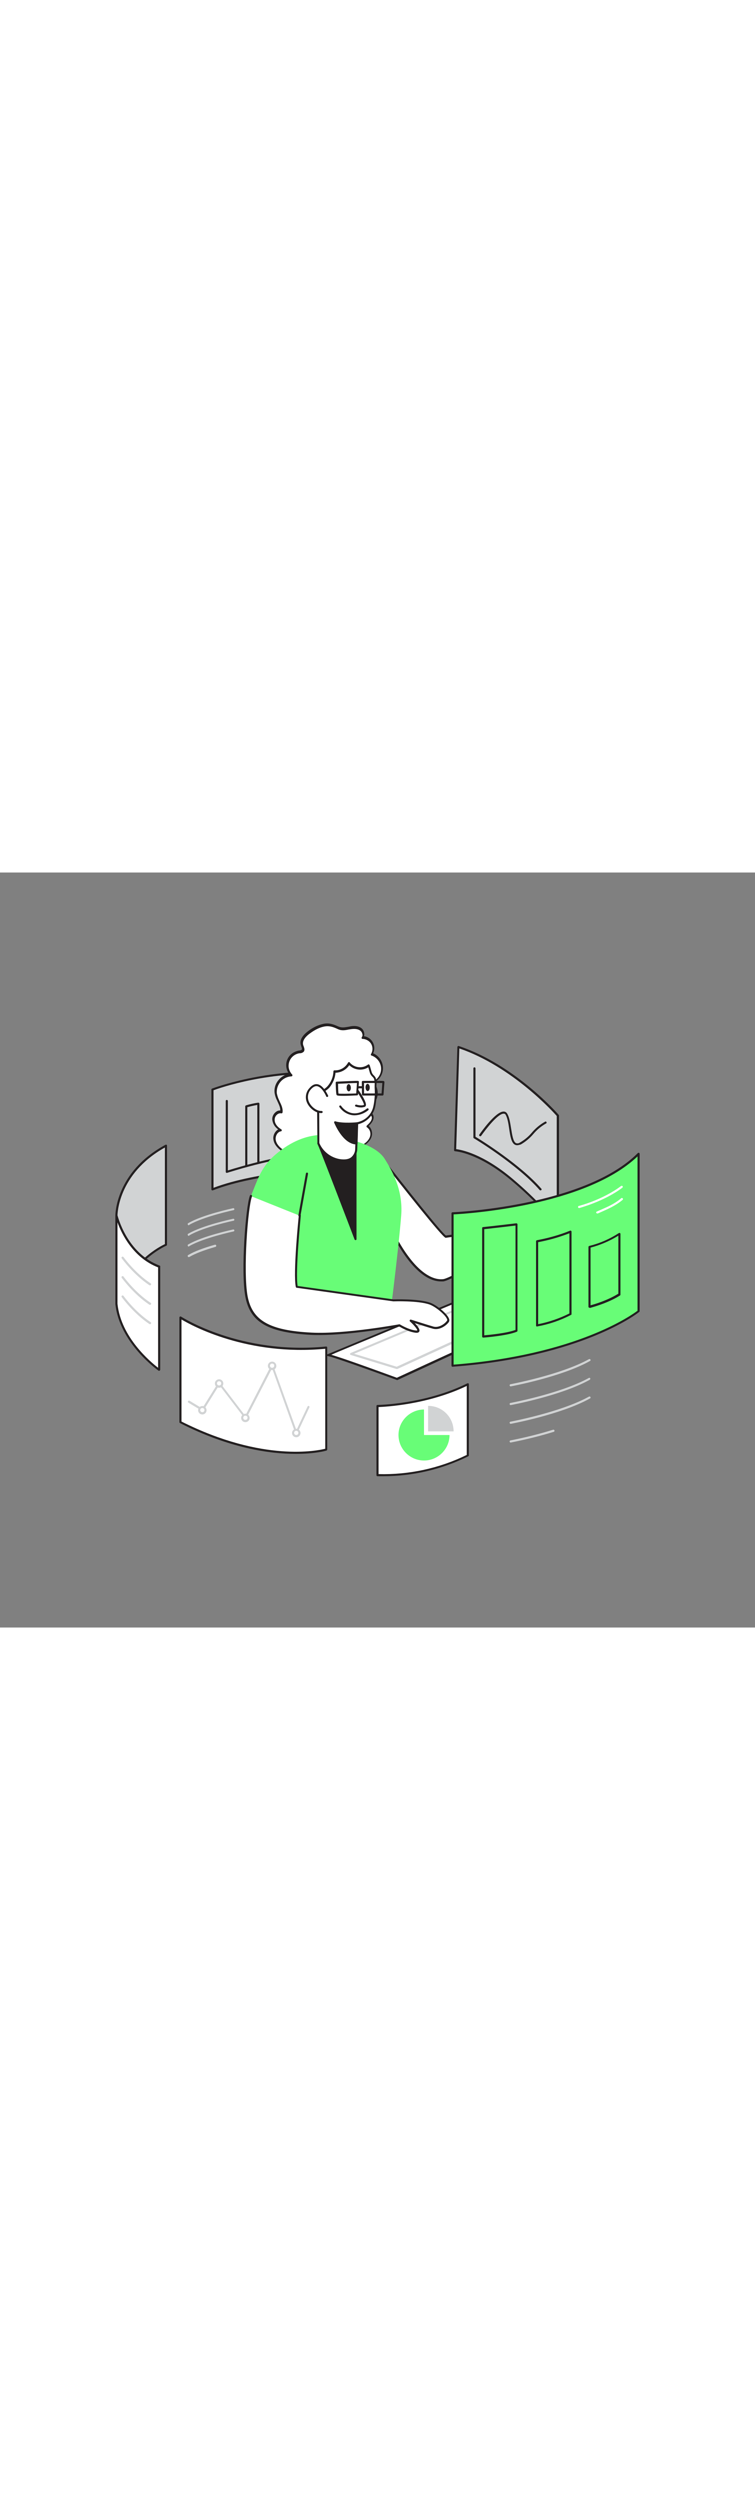 <svg version="1.1" id="Layer_1" xmlns="http://www.w3.org/2000/svg" xmlns:xlink="http://www.w3.org/1999/xlink" x="0px" y="0px" viewBox="0 0 500 500" style="width: 151px;" xml:space="preserve" data-imageid="data-analysis-1-60" imageName="Data Analysis 1" class="illustrations_image">
<rect x="0" y="0" width="500" height="500" fill="#808080" stroke="none"/>
<style type="text/css">
	.st0_data-analysis-1-60{fill:#D1D3D4;}
	.st1_data-analysis-1-60{fill:#231F20;}
	.st2_data-analysis-1-60{fill:#FFFFFF;}
	.st3_data-analysis-1-60{fill:#68E1FD;}
</style>
<g id="Back_Screen_data-analysis-1-60">
	<path class="st0_data-analysis-1-60" d="M301.4,183.9c0,0,15.3,0.7,37.6,19.5s30.5,31.7,30.5,31.7v-74.1c0,0-28.4-32.9-65.9-45.4L301.4,183.9&#10;&#9;&#9;L301.4,183.9z"/>
	<path class="st1_data-analysis-1-60" d="M369.5,235.7c-0.2,0-0.5-0.1-0.6-0.3c-0.1-0.1-8.4-13.1-30.3-31.5s-37-19.3-37.2-19.3c-0.4,0-0.7-0.3-0.7-0.7&#10;&#9;&#9;l2.2-68.3c0-0.2,0.1-0.4,0.3-0.6c0.2-0.1,0.4-0.2,0.6-0.1c37.3,12.4,65.9,45.2,66.2,45.6c0.1,0.1,0.2,0.3,0.2,0.5V235&#10;&#9;&#9;c0,0.3-0.2,0.6-0.5,0.7C369.6,235.7,369.5,235.7,369.5,235.7L369.5,235.7z M302.1,183.2c3.2,0.4,17.5,2.9,37.3,19.6&#10;&#9;&#9;c17.3,14.6,26.2,25.8,29.3,30v-71.6c-2.4-2.7-29.5-32.7-64.5-44.7L302.1,183.2z"/>
	<path class="st0_data-analysis-1-60" d="M140.7,209.8v-66.1c0,0,35.5-13.9,80-10.8v63.4C220.7,196.3,171.7,197.6,140.7,209.8z"/>
	<path class="st1_data-analysis-1-60" d="M140.7,210.5c-0.1,0-0.3,0-0.4-0.1c-0.2-0.1-0.3-0.3-0.3-0.6v-66.1c0-0.3,0.2-0.5,0.4-0.6&#10;&#9;&#9;c0.4-0.1,36.2-13.9,80.3-10.8c0.4,0,0.7,0.3,0.6,0.7v63.4c0,0.4-0.3,0.7-0.7,0.7c-0.5,0-49.2,1.5-79.7,13.4&#10;&#9;&#9;C140.8,210.5,140.7,210.5,140.7,210.5L140.7,210.5z M141.4,144.2v64.6c28.8-10.9,72.6-12.9,78.6-13.1v-62&#10;&#9;&#9;C179.1,130.9,145.6,142.6,141.4,144.2L141.4,144.2z"/>
	<path class="st1_data-analysis-1-60" d="M150.2,198.9c-0.1,0-0.3,0-0.4-0.1c-0.2-0.1-0.3-0.3-0.3-0.6v-46.9c0-0.4,0.3-0.7,0.7-0.7&#10;&#9;&#9;c0.4,0,0.7,0.3,0.7,0.7c0,0,0,0,0,0v46c6.4-2,42.2-12.9,55.6-10.1c0.4,0.1,0.6,0.5,0.5,0.8c0,0,0,0,0,0c-0.1,0.4-0.4,0.6-0.8,0.5&#10;&#9;&#9;c0,0,0,0,0,0c-14-2.9-55.3,10.2-55.8,10.4C150.3,198.9,150.2,198.9,150.2,198.9L150.2,198.9z"/>
	<path class="st0_data-analysis-1-60" d="M109.9,246.5c0,0-23.8,9.9-32.8,39.1v-58.4c0,0-0.4-28.3,32.8-46.3L109.9,246.5L109.9,246.5z"/>
	<path class="st1_data-analysis-1-60" d="M77.1,286.3H77c-0.3-0.1-0.6-0.3-0.6-0.7v-58.4c0-0.3-0.1-28.9,33.2-46.9c0.2-0.1,0.5-0.1,0.7,0&#10;&#9;&#9;c0.2,0.1,0.3,0.4,0.3,0.6v65.6c0,0.3-0.2,0.5-0.4,0.6c-0.2,0.1-23.6,10.1-32.4,38.6C77.7,286.1,77.4,286.3,77.1,286.3L77.1,286.3z&#10;&#9;&#9; M109.2,182.1c-31.4,17.6-31.4,44.8-31.4,45.1v54.2c9.1-24.1,28.3-33.9,31.4-35.3V182.1L109.2,182.1z M109.9,246.5L109.9,246.5z"/>
	<path class="st2_data-analysis-1-60" d="M77.1,227.2c0,0,5.9,25.4,28.3,33.8v68.3c0,0-25.6-17.7-28.3-43.7L77.1,227.2L77.1,227.2z"/>
	<path class="st1_data-analysis-1-60" d="M105.4,330c-0.1,0-0.3,0-0.4-0.1c-0.3-0.2-25.9-18.2-28.6-44.2v-58.5c0-0.4,0.3-0.7,0.7-0.7&#10;&#9;&#9;c0.3,0,0.6,0.2,0.7,0.5c0.1,0.2,6,25.1,27.9,33.3c0.3,0.1,0.5,0.4,0.4,0.6v68.3c0,0.3-0.1,0.5-0.4,0.6&#10;&#9;&#9;C105.7,330,105.5,330,105.4,330L105.4,330z M77.8,231.7v53.9c2.3,22.3,22,38.6,26.9,42.4v-66.5C88.2,255.1,80.6,239.4,77.8,231.7z"/>
	<path class="st0_data-analysis-1-60" d="M99.3,273.4c-0.1,0-0.3,0-0.4-0.1c-10.6-7.1-18.2-17.7-18.3-17.8c-0.2-0.3-0.2-0.8,0.2-1&#10;&#9;&#9;c0.3-0.2,0.8-0.2,1,0.2c0.1,0.1,7.5,10.5,18,17.4c0.3,0.2,0.4,0.6,0.2,0.9c0,0,0,0,0,0.1C99.8,273.3,99.6,273.4,99.3,273.4&#10;&#9;&#9;L99.3,273.4z"/>
	<path class="st1_data-analysis-1-60" d="M357.9,210.5c-0.2,0-0.4-0.1-0.5-0.2c-14.7-16.9-43.3-34.2-43.6-34.3c-0.2-0.1-0.3-0.4-0.3-0.6v-45.7&#10;&#9;&#9;c0-0.4,0.3-0.7,0.7-0.7c0.4,0,0.7,0.3,0.7,0.7c0,0,0,0,0,0v45.3c3.3,2,29.6,18.3,43.6,34.4c0.3,0.3,0.2,0.7-0.1,1&#10;&#9;&#9;C358.2,210.4,358.1,210.5,357.9,210.5L357.9,210.5z"/>
	<path class="st1_data-analysis-1-60" d="M342.5,180.6c-0.5,0-1-0.1-1.4-0.3c-2.5-1.2-3.2-5.8-3.9-10.6c-0.5-3.5-1.1-7.1-2.3-9.2&#10;&#9;&#9;c-0.2-0.5-0.7-0.8-1.3-0.8c-3.9-0.1-12,10.5-14.9,14.6c-0.2,0.3-0.6,0.5-1,0.3c-0.3-0.2-0.5-0.6-0.3-1c0,0,0-0.1,0.1-0.1&#10;&#9;&#9;c1.1-1.6,10.7-15.2,16-15.2h0.1c1,0,1.9,0.6,2.4,1.6c1.4,2.4,1.9,6.1,2.5,9.7c0.7,4.2,1.3,8.6,3.2,9.6c0.8,0.3,1.8,0.2,2.5-0.3&#10;&#9;&#9;c3-1.7,5.7-3.9,7.9-6.5c2.5-3,5.5-5.5,8.9-7.4c0.3-0.2,0.8-0.1,0.9,0.3c0,0,0,0,0,0c0.2,0.3,0.1,0.8-0.3,0.9&#10;&#9;&#9;c-3.2,1.8-6.1,4.2-8.5,7.1c-2.3,2.7-5.1,5-8.2,6.8C344.1,180.3,343.3,180.6,342.5,180.6L342.5,180.6z"/>
	<path class="st1_data-analysis-1-60" d="M163.1,195.1c-0.4,0-0.7-0.3-0.7-0.7v-39.5c0-0.3,0.2-0.6,0.5-0.7c2.7-0.8,5.4-1.4,8.1-1.8&#10;&#9;&#9;c0.4,0,0.7,0.2,0.8,0.6c0,0,0,0,0,0.1v38.7c0,0.4-0.3,0.7-0.7,0.7c-0.4,0-0.7-0.3-0.7-0.7v-37.9c-2.2,0.4-4.4,0.9-6.6,1.5v39&#10;&#9;&#9;C163.8,194.8,163.5,195.1,163.1,195.1L163.1,195.1z"/>
	<path class="st0_data-analysis-1-60" d="M125,233.6c-0.2,0-0.5-0.1-0.6-0.4c-0.2-0.3-0.1-0.8,0.2-1c0,0,0,0,0.1,0c9.5-5.6,28.9-9.7,29.7-9.9&#10;&#9;&#9;c0.4-0.1,0.7,0.2,0.8,0.5c0.1,0.4-0.2,0.7-0.5,0.8c-0.2,0-20,4.3-29.3,9.7C125.3,233.5,125.1,233.6,125,233.6L125,233.6z"/>
	<path class="st0_data-analysis-1-60" d="M125,240.6c-0.2,0-0.5-0.1-0.6-0.4c-0.2-0.3-0.1-0.8,0.2-1c0,0,0,0,0.1,0c9.5-5.6,28.9-9.7,29.7-9.9&#10;&#9;&#9;c0.4-0.1,0.7,0.2,0.8,0.5c0.1,0.4-0.2,0.7-0.5,0.8c-0.2,0-20,4.2-29.3,9.7C125.3,240.6,125.1,240.6,125,240.6L125,240.6z"/>
	<path class="st0_data-analysis-1-60" d="M125,247.7c-0.2,0-0.5-0.1-0.6-0.4c-0.2-0.3-0.1-0.8,0.2-1c0,0,0,0,0.1,0c9.5-5.6,28.9-9.7,29.7-9.9&#10;&#9;&#9;c0.4-0.1,0.7,0.2,0.8,0.5c0.1,0.4-0.2,0.7-0.5,0.8c0,0,0,0,0,0c-0.2,0-20,4.3-29.3,9.7C125.3,247.6,125.1,247.6,125,247.7&#10;&#9;&#9;L125,247.7z"/>
	<path class="st0_data-analysis-1-60" d="M125,254.7c-0.2,0-0.5-0.1-0.6-0.4c-0.2-0.3-0.1-0.8,0.2-1c0,0,0,0,0.1,0c3.8-2.3,9.8-4.6,17.6-6.8&#10;&#9;&#9;c0.4-0.1,0.8,0.1,0.9,0.5c0.1,0.4-0.1,0.8-0.5,0.9c-7.6,2.2-13.6,4.5-17.3,6.7C125.3,254.6,125.1,254.6,125,254.7L125,254.7z"/>
	<path class="st0_data-analysis-1-60" d="M99.3,286.3c-0.1,0-0.3,0-0.4-0.1c-10.6-7.1-18.2-17.7-18.3-17.8c-0.2-0.3-0.2-0.8,0.2-1s0.8-0.2,1,0.2&#10;&#9;&#9;c0.1,0.1,7.5,10.5,18,17.4c0.3,0.2,0.4,0.6,0.2,0.9c0,0,0,0,0,0.1C99.8,286.2,99.6,286.3,99.3,286.3L99.3,286.3z"/>
	<path class="st0_data-analysis-1-60" d="M99.3,299.1c-0.1,0-0.3,0-0.4-0.1c-10.6-7.1-18.2-17.7-18.3-17.8c-0.2-0.3-0.2-0.8,0.2-1s0.8-0.2,1,0.2&#10;&#9;&#9;c0.1,0.1,7.5,10.5,18,17.4c0.3,0.2,0.4,0.6,0.2,0.9c0,0,0,0,0,0.1C99.8,299,99.6,299.2,99.3,299.1L99.3,299.1z"/>
</g>
<g id="Character_data-analysis-1-60">
	<path class="st2_data-analysis-1-60" d="M379.5,282.1c-2.6,0.5-116.7,53.2-116.7,53.2s-44.6-16.3-45.7-15.8s112.4-46.8,112.4-46.8L379.5,282.1z"/>
	<path class="st1_data-analysis-1-60" d="M262.8,336c-0.1,0-0.2,0-0.2,0c-17.2-6.3-43.5-15.7-45.3-15.7v-0.1c-0.5,0.1-0.6,0-0.7-0.3&#10;&#9;&#9;c-0.2-0.3,0-0.7,0.3-0.9h0.1l0,0c1.5-0.6,111.3-46.3,112.4-46.8c0.1,0,0.3,0,0.4,0l49.9,9.4c0.3,0.1,0.6,0.3,0.6,0.7&#10;&#9;&#9;c0,0.3-0.2,0.6-0.6,0.7c-2.5,0.6-77.3,35-116.5,53.1c-0.1,0-0.2,0.1-0.3,0.1L262.8,336z M219.4,319.4c4,1.1,14.7,4.7,43.4,15.2&#10;&#9;&#9;c11.9-5.5,98.6-45.5,114.2-52.2l-47.4-8.9l-56,23.3L235,312.8l-12.7,5.3L219.4,319.4L219.4,319.4z"/>
	<path class="st0_data-analysis-1-60" d="M262.8,328.8c-0.1,0-0.1,0-0.2,0l-30.3-9.3c-0.3-0.1-0.5-0.3-0.5-0.6c0-0.3,0.2-0.6,0.4-0.7l85.8-36&#10;&#9;&#9;c0.3-0.1,0.7,0,0.9,0.3l8.9,15.8c0.1,0.2,0.1,0.4,0.1,0.6c-0.1,0.2-0.2,0.3-0.4,0.4l-64.4,29.5C263,328.8,262.9,328.8,262.8,328.8&#10;&#9;&#9;L262.8,328.8z M234.5,318.7l28.2,8.6l63.4-29.1l-8.2-14.6L234.5,318.7L234.5,318.7z"/>
	<path class="st2_data-analysis-1-60" d="M214.5,101.1c-3.6,0.8-6.9,2.4-9.8,4.7c-2.8,2-5.6,5.2-4.7,8.4c0.4,1.2,1.3,2.7,0.5,3.7&#10;&#9;&#9;c-0.5,0.7-1.5,0.8-2.4,0.9c-5,0.7-8.4,5.4-7.7,10.3c0.3,1.9,1.1,3.6,2.5,5c-6.1,0-11.3,6.3-10.3,12.3c0.3,1.6,0.8,3.1,1.6,4.5&#10;&#9;&#9;c1.2,2.4,2.6,5,2.2,7.6c-2.8-0.6-5.4,2.4-5.3,5.2s2.3,5.3,4.7,6.7c-2.8,0.5-4.5,3.7-4,6.6s2.5,5.1,4.9,6.7c5.7,4,13,4.9,19.6,2.5&#10;&#9;&#9;c0.4,2.7,2.6,4.8,5.1,5.8c2.6,0.8,5.2,1.2,7.9,1c5,0,10.5-0.4,14.2-3.8c0.8-0.8,1.6-2,1-3c-0.7-1.2-2.9-1.2-3-2.6&#10;&#9;&#9;c3.8-0.2,7.4-1.6,10.4-3.8c2.1-1.6,3.9-3.8,4.1-6.4c0.1-2.1-0.8-4.1-2.6-5.4c2.1-1.8,4.4-4.5,3.3-7c-0.9-2-3.7-3.3-3.1-5.4&#10;&#9;&#9;c5.1-2.2,7.4-8,5.3-13.1c-0.5-1.2-1.3-2.3-2.3-3.3c5.2-1.9,7.8-7.7,5.9-12.9c-1-2.8-3.3-5-6.1-6c2.1-3.4,1-7.9-2.5-10&#10;&#9;&#9;c-1.2-0.7-2.5-1.1-3.8-1.1c1.3-1.7,0.4-4.3-1.3-5.5c-1.8-1.1-4-1.4-6.1-1c-3.5,0.5-5.8,1.5-9,0S217.9,100.4,214.5,101.1&#10;&#9;&#9;L214.5,101.1z"/>
	<path class="st1_data-analysis-1-60" d="M218.6,193.7c-2.6,0.1-5.1-0.2-7.5-1.1c-2.5-0.9-4.5-2.9-5.4-5.5c-6.6,2.2-13.8,1.1-19.5-2.9&#10;&#9;&#9;c-2-1.4-4.6-3.9-5.1-7.2c-0.5-2.7,0.8-5.4,3.1-6.9c-2.2-1.5-3.6-3.8-3.9-6.5c-0.1-1.8,0.7-3.6,2.1-4.8c0.9-0.8,2-1.3,3.2-1.2&#10;&#9;&#9;c0.1-2-0.9-3.9-1.8-5.9l-0.3-0.7c-0.8-1.5-1.3-3.1-1.6-4.7c-0.5-3.2,0.5-6.5,2.6-8.9c1.7-2.1,4.2-3.6,6.9-4.1&#10;&#9;&#9;c-3.2-4.4-2.2-10.5,2.2-13.6c1.3-0.9,2.8-1.5,4.3-1.8h0.3c0.7-0.1,1.3-0.2,1.6-0.6s0.1-1.2-0.3-2.2c-0.1-0.3-0.2-0.6-0.3-0.9&#10;&#9;&#9;c-1.2-4,2.6-7.5,4.9-9.2c3-2.3,6.4-4,10.1-4.8l0,0c3.5-0.7,6.2,0.1,9.7,1.7c2.3,1,4.1,0.7,6.5,0.3c0.6-0.1,1.3-0.2,2.1-0.4&#10;&#9;&#9;c2.8-0.4,5,0,6.6,1.1c1.2,0.8,1.9,2.1,2.1,3.5c0.1,0.7,0.1,1.4-0.2,2c4.4,0.6,7.4,4.6,6.8,9c-0.1,0.8-0.3,1.6-0.7,2.3&#10;&#9;&#9;c5.4,2.3,8,8.6,5.7,14c-1,2.4-2.9,4.3-5.2,5.4c3.8,4.5,3.3,11.2-1.2,15.1c-0.7,0.6-1.5,1.1-2.4,1.6c0,0.7,0.5,1.4,1.4,2.4&#10;&#9;&#9;c0.7,0.7,1.2,1.4,1.7,2.3c0.9,2.2,0,4.6-2.9,7.3c1.5,1.4,2.3,3.4,2.2,5.5c-0.2,3.1-2.5,5.5-4.4,6.9c-2.8,2.1-6,3.4-9.4,3.9l0.5,0.2&#10;&#9;&#9;c0.7,0.3,1.4,0.8,1.8,1.4c0.8,1.3-0.1,2.9-1.2,3.8c-3.8,3.4-9.3,4-14.7,4L218.6,193.7L218.6,193.7z M206.3,185.5&#10;&#9;&#9;c0.1,0,0.3,0,0.4,0.1c0.2,0.1,0.3,0.3,0.3,0.5c0.5,2.4,2.3,4.4,4.6,5.2c2.5,0.8,5.1,1.2,7.7,1c5.1,0,10.3-0.5,13.7-3.6&#10;&#9;&#9;c0.7-0.6,1.2-1.5,0.9-2.1c-0.3-0.4-0.7-0.7-1.2-0.8c-0.8-0.4-1.8-0.9-1.9-2c0-0.2,0-0.4,0.2-0.5c0.1-0.1,0.3-0.2,0.5-0.2&#10;&#9;&#9;c3.6-0.2,7.1-1.5,10-3.7c1.4-1,3.6-3.1,3.8-5.9c0.1-1.9-0.7-3.7-2.3-4.8c-0.2-0.1-0.3-0.3-0.3-0.5c0-0.2,0.1-0.4,0.2-0.6&#10;&#9;&#9;c2.8-2.4,3.9-4.6,3.1-6.2c-0.4-0.7-0.9-1.3-1.4-1.9c-1-1.1-2.2-2.4-1.7-4c0.1-0.2,0.2-0.4,0.4-0.5c4.7-2,6.9-7.5,4.9-12.2&#10;&#9;&#9;c-0.5-1.1-1.2-2.2-2.1-3c-0.2-0.2-0.2-0.4-0.2-0.6c0-0.2,0.2-0.4,0.4-0.5c4.8-1.8,7.3-7.1,5.5-11.9c-1-2.6-3.1-4.7-5.8-5.6&#10;&#9;&#9;c-0.2-0.1-0.4-0.2-0.4-0.4c-0.1-0.2,0-0.4,0.1-0.6c1.9-3.1,0.9-7.2-2.2-9c-1-0.6-2.2-1-3.4-1l0,0c-0.3,0-0.5-0.2-0.6-0.4&#10;&#9;&#9;c-0.1-0.2-0.1-0.5,0.1-0.7c0.4-0.6,0.6-1.3,0.4-2c-0.2-1-0.7-1.9-1.6-2.5c-1.3-0.9-3.2-1.2-5.6-0.9c-0.7,0.1-1.4,0.2-2,0.3&#10;&#9;&#9;c-2.5,0.5-4.7,0.9-7.3-0.4c-3.2-1.5-5.7-2.2-8.8-1.6c-3,0.6-6,2-9.5,4.6c-1.7,1.2-5.4,4.3-4.4,7.7c0.1,0.3,0.2,0.5,0.3,0.8&#10;&#9;&#9;c0.4,1.1,0.9,2.4,0.1,3.5c-0.7,0.7-1.6,1.1-2.6,1.1h-0.3c-4.6,0.7-7.7,4.9-7.1,9.5c0.3,1.7,1.1,3.4,2.3,4.6&#10;&#9;&#9;c0.2,0.2,0.2,0.5,0.1,0.8c-0.1,0.3-0.4,0.4-0.6,0.4c-5.7,0.3-10,5.2-9.7,10.9c0,0.2,0,0.4,0.1,0.6c0.3,1.5,0.8,3,1.5,4.4l0.3,0.7&#10;&#9;&#9;c1.1,2.3,2.3,4.7,1.9,7.3c0,0.2-0.1,0.4-0.3,0.5c-0.2,0.1-0.4,0.1-0.5,0.1c-1-0.2-2,0.1-2.8,0.8c-1.1,0.9-1.7,2.3-1.6,3.7&#10;&#9;&#9;c0.1,2.3,1.8,4.6,4.4,6.1c0.3,0.2,0.4,0.6,0.2,1c-0.1,0.2-0.3,0.3-0.5,0.3c-2.4,0.4-3.8,3.4-3.4,5.7c0.5,2.9,2.8,5,4.6,6.3&#10;&#9;&#9;c5.5,3.8,12.5,4.7,18.8,2.4c0.1,0,0.2,0,0.2,0L206.3,185.5z M214.5,101.1L214.5,101.1z"/>
	<path class="st2_data-analysis-1-60" d="M252.5,189.1c0,0,40.3,51.9,42.7,52.1c0,0,42.5-6,45.2-10.2s5.6-3,5.6-3s2.6-5,5.9-5.7s13.5,5.6,7.6,9.6&#10;&#9;&#9;s-58.9,37.3-66.1,38.1c-22.8,2.4-44.5-52.2-42-59.4L252.5,189.1L252.5,189.1z"/>
	<path class="st1_data-analysis-1-60" d="M292,270.8c-6.8,0-14.1-4.7-21.3-13.8c-12.4-15.7-21.7-41-20-46.6l1.1-21.4c0-0.3,0.2-0.5,0.5-0.6&#10;&#9;&#9;c0.3-0.1,0.6,0,0.8,0.2c15.5,20,39.4,50,42.2,51.8c16.3-2.3,42.7-7,44.5-9.8c2.2-3.5,4.7-3.6,5.9-3.4c0.8-1.3,3.1-5,6.1-5.5&#10;&#9;&#9;c2.7-0.5,8.6,2.7,9.9,6c0.4,1.1,0.8,3.1-1.8,4.9c-4.6,3-58.8,37.4-66.4,38.2C293,270.8,292.5,270.8,292,270.8L292,270.8z&#10;&#9;&#9; M253.1,191l-1,19.6c0,0.1,0,0.1,0,0.2c-1.5,4.4,7,29.2,19.8,45.3c5.1,6.5,13.1,14,21.5,13.2c6.9-0.7,58.1-32.9,65.8-38&#10;&#9;&#9;c1.4-0.9,1.8-2,1.3-3.2c-1.1-2.8-6.4-5.5-8.4-5.1c-2.4,0.5-4.7,4-5.4,5.3c-0.2,0.3-0.5,0.5-0.9,0.3c-0.1,0-2.5-0.9-4.8,2.8&#10;&#9;&#9;c-2.8,4.3-41.3,9.9-45.7,10.5h-0.2C292.9,241.6,265.9,207.3,253.1,191L253.1,191z M251.4,210.6L251.4,210.6z"/>
	<path class="st3_data-analysis-1-60 targetColor" d="M222.7,175.2c0,0-18.2-7.4-40.4,11.7c-10,8.6-12,17.8-16.2,27.4c3.4,31.9,15,87.1,15,87.1h76.2&#10;&#9;&#9;c0,0,6.1-46.3,8.4-74.2c1.4-17.4-6.5-30.4-10.7-37.2C247.9,178,222.6,175.2,222.7,175.2L222.7,175.2z" style="fill: rgb(104, 253, 119);"/>
	<path class="st1_data-analysis-1-60" d="M210.8,179.3c1.4,2.7,24.6,63.5,24.6,63.5v-56.9L210.8,179.3z"/>
	<path class="st1_data-analysis-1-60" d="M235.4,243.4c-0.3,0-0.6-0.2-0.6-0.4c-0.2-0.6-23.2-60.8-24.6-63.4c-0.1-0.2-0.1-0.5,0.1-0.8&#10;&#9;&#9;c0.2-0.2,0.5-0.3,0.7-0.2l24.6,6.6c0.3,0.1,0.5,0.4,0.5,0.7v56.9c0,0.3-0.2,0.6-0.6,0.7L235.4,243.4L235.4,243.4z M212,180.3&#10;&#9;&#9;c3.3,8,18.1,46.5,22.7,58.6v-52.5L212,180.3z"/>
	<path class="st2_data-analysis-1-60" d="M244.5,128.7c0.4,1.3,0.8,2.6,1.1,3.9c0.5,1.7,2,2.3,2.6,3.8c0.7,1.6,0.4,4.5,0.5,6.3c0.3,4.3,0,8.5-0.9,12.7&#10;&#9;&#9;c-1.3,5.5-5.8,9.8-11.3,10.8l-0.5,17.3c0,0-0.2,8.8-11,7.1c-6.3-1-11.7-5.2-14.2-11.2l-0.1-22.5c0-2.4-0.9-6.9-0.1-9.1&#10;&#9;&#9;s5.1-3.7,6.9-5.8c2.4-2.8,3.8-6.4,4-10.1c4,0.2,7.7-1.9,9.6-5.4c3.2,4,9.1,4.6,13.1,1.5C244.4,128.1,244.4,128.4,244.5,128.7&#10;&#9;&#9;L244.5,128.7z"/>
	<path class="st1_data-analysis-1-60" d="M227.6,191.4c-0.9,0-1.8-0.1-2.7-0.2c-6.6-1-12.2-5.4-14.7-11.6c0-0.1,0-0.2,0-0.2l-0.2-22.5&#10;&#9;&#9;c0-0.7-0.1-1.6-0.2-2.6c-0.2-2.4-0.5-5.1,0.2-6.8c0.6-1.5,2.3-2.6,4-3.7c1.1-0.6,2.1-1.4,3-2.4c2.3-2.7,3.7-6.1,3.8-9.7&#10;&#9;&#9;c0-0.4,0.3-0.7,0.7-0.7c0,0,0,0,0,0c3.7,0.2,7.2-1.8,9-5.1c0.2-0.3,0.6-0.5,0.9-0.3c0.1,0,0.2,0.1,0.2,0.2c3,3.6,8.4,4.2,12.1,1.4&#10;&#9;&#9;c0.2-0.2,0.4-0.2,0.6-0.1c0.2,0.1,0.4,0.2,0.5,0.5l0.3,0.9l0,0l1.1,3.9c0.3,0.7,0.7,1.4,1.3,1.9c0.5,0.5,1,1.1,1.3,1.7&#10;&#9;&#9;c0.5,1.6,0.7,3.3,0.5,5c0,0.6,0,1.1,0,1.6c0.3,4.3,0,8.7-0.9,12.9c-1.4,5.6-5.7,9.9-11.3,11.2l-0.5,16.7c-0.1,2.3-1.2,4.5-2.9,6.1&#10;&#9;&#9;C232.1,190.8,229.9,191.5,227.6,191.4L227.6,191.4z M211.5,179.2c2.4,5.6,7.6,9.6,13.6,10.6c3.4,0.5,6,0.1,7.7-1.4&#10;&#9;&#9;c1.4-1.3,2.3-3.1,2.4-5l0.6-17.3c0-0.3,0.3-0.6,0.6-0.7c5.3-1,9.6-5,10.8-10.3c0.9-4.1,1.2-8.3,0.9-12.5c0-0.5,0-1,0-1.6&#10;&#9;&#9;c0.1-1.5,0-3-0.4-4.4c-0.3-0.5-0.6-1-1.1-1.4c-0.7-0.7-1.3-1.5-1.6-2.4l-1.1-3.8c-4,2.5-9.2,1.9-12.6-1.4c-2,3-5.4,4.9-9.1,5&#10;&#9;&#9;c-0.3,3.6-1.8,7.1-4.1,9.9c-1,1-2.1,1.9-3.4,2.6c-1.5,0.9-3,1.9-3.4,3c-0.6,1.4-0.3,4-0.1,6.1c0.1,1,0.2,2,0.2,2.7l0.1,22.4&#10;&#9;&#9;L211.5,179.2z"/>
	<path class="st2_data-analysis-1-60" d="M216.6,148c0,0-5-12.1-11.2-4.8s2.2,15.9,7.6,15.4"/>
	<path class="st1_data-analysis-1-60" d="M212.6,159.3c-3.2,0-7-2.6-8.9-6.1c-1.9-3.4-1.4-7.6,1.2-10.4c1.7-2,3.5-2.9,5.3-2.6c4.2,0.7,6.9,7.3,7.1,7.5&#10;&#9;&#9;c0.1,0.4,0,0.8-0.4,0.9c-0.4,0.1-0.8,0-0.9-0.4c0,0,0,0,0,0c0-0.1-2.6-6.1-6-6.7c-1.3-0.2-2.7,0.5-4.1,2.1c-2.2,2.4-2.6,6-1,8.9&#10;&#9;&#9;c1.7,3.2,5.3,5.6,8,5.4c0.4,0,0.7,0.2,0.8,0.6c0,0.4-0.2,0.7-0.6,0.8c0,0,0,0,0,0L212.6,159.3L212.6,159.3z"/>
	<path class="st1_data-analysis-1-60" d="M239.2,155.6c-1.2,0-2.5-0.2-3.6-0.6c-0.4-0.1-0.6-0.5-0.4-0.9c0.1-0.3,0.5-0.5,0.8-0.4c0.9,0.3,3.6,0.9,5,0.2&#10;&#9;&#9;c0.3-0.7-1.9-4.9-4.7-8.9c-0.3-0.3-0.2-0.7,0.1-1c0.3-0.3,0.7-0.2,1,0.1c0,0,0.1,0.1,0.1,0.1c1.3,1.8,5.4,7.9,4.8,10.1&#10;&#9;&#9;c-0.1,0.4-0.4,0.7-0.7,0.9C240.8,155.4,240,155.6,239.2,155.6L239.2,155.6z"/>
	<path class="st1_data-analysis-1-60" d="M234.9,160.8c-1,0-2-0.1-3-0.4c-3-0.8-5.5-2.7-7.2-5.2c-0.1-0.4,0-0.8,0.4-0.9c0,0,0,0,0,0&#10;&#9;&#9;c0.4-0.1,0.8,0,0.9,0.4c1.6,2.2,3.9,3.8,6.5,4.5c3.4,0.8,6.9-0.1,10.5-2.9c0.3-0.2,0.7-0.2,1,0.1c0,0,0,0,0,0&#10;&#9;&#9;c0.2,0.3,0.2,0.7-0.1,1c0,0,0,0,0,0C241.3,159.5,238.2,160.7,234.9,160.8z"/>
	<path class="st1_data-analysis-1-60" d="M236.5,166.1c0,0-9.3,0.9-14.5-0.6c0,0,5.4,13.8,14.1,14L236.5,166.1L236.5,166.1z"/>
	<path class="st1_data-analysis-1-60" d="M236.1,180.1L236.1,180.1c-9.1-0.2-14.5-13.9-14.8-14.4c-0.1-0.4,0-0.8,0.4-0.9c0.1-0.1,0.3-0.1,0.5,0&#10;&#9;&#9;c5.1,1.5,14.2,0.6,14.2,0.6c0.4,0,0.7,0.3,0.8,0.6c0,0,0,0.1,0,0.1l-0.4,13.3C236.8,179.8,236.5,180.1,236.1,180.1L236.1,180.1z&#10;&#9;&#9; M223.2,166.4c1.5,3.2,5.9,11.5,12.2,12.2l0.4-11.8C231.6,167.2,227.4,167.1,223.2,166.4L223.2,166.4z"/>
	
		<ellipse transform="matrix(1 -2.251284e-02 2.251284e-02 1 -3.151 5.234)" class="st1_data-analysis-1-60" cx="230.9" cy="142.5" rx="1.4" ry="2.4"/>
	
		<ellipse transform="matrix(1 -2.251284e-02 2.251284e-02 1 -3.141 5.516)" class="st1_data-analysis-1-60" cx="243.4" cy="142.3" rx="1.4" ry="2.4"/>
	<path class="st1_data-analysis-1-60" d="M227.5,147.9c-4.1,0-4.3-0.3-4.5-0.5s-0.5-0.7-0.7-8.2c0-0.4,0.3-0.7,0.7-0.7c13.7-0.7,14.1-0.5,14.2-0.5&#10;&#9;&#9;c0.3,0.1,0.5,0.4,0.5,0.7l-0.6,8.3c0,0.4-0.3,0.6-0.7,0.6C232.4,147.8,229.5,147.9,227.5,147.9L227.5,147.9z M224.2,146.4&#10;&#9;&#9;c1.3,0.2,6.7,0.1,11.7-0.1l0.5-6.9c-2,0-8.2,0.3-12.5,0.5C223.9,142.6,224,145.5,224.2,146.4L224.2,146.4z"/>
	<path class="st1_data-analysis-1-60" d="M253.3,147.7h-12.9c-0.4,0-0.7-0.3-0.7-0.7l-0.1-8.3c0-0.4,0.3-0.7,0.7-0.7c13.2-0.1,13.6,0,13.8,0.1&#10;&#9;&#9;c0.3,0.1,0.5,0.4,0.5,0.7L254,147C254,147.4,253.7,147.7,253.3,147.7L253.3,147.7z M241.1,146.3h11.6l0.5-6.9c-2,0-7.9,0-12.1,0&#10;&#9;&#9;L241.1,146.3L241.1,146.3z"/>
	<path class="st1_data-analysis-1-60" d="M240.3,142.9h-3.2c-0.4,0-0.7-0.3-0.7-0.7c0-0.4,0.3-0.7,0.7-0.7c0,0,0,0,0,0h3.2c0.4,0,0.7,0.3,0.7,0.7&#10;&#9;&#9;C241,142.6,240.7,142.9,240.3,142.9z"/>
	<path class="st2_data-analysis-1-60" d="M198.3,227.2c0,0-3.9,38-2,47.2l63.9,9c0,0,16.4-0.6,24.2,2.2c4.8,1.7,13.6,9.3,12,11.6s-5.9,5.3-9.9,4.2&#10;&#9;&#9;s-14.8-4.6-14.8-4.6s8.5,7.7,3.4,7.2s-10.8-4.1-10.8-4.1s-35.5,6.7-58.2,5.5c-28.1-1.5-39.9-8-43.1-24.6s0.2-59.8,2.9-66.6"/>
	<path class="st1_data-analysis-1-60" d="M211.8,306.3c-1.9,0-3.8,0-5.6-0.1c-28.7-1.5-40.5-8.3-43.7-25.2c-3.2-16.7,0.3-60.3,3-67&#10;&#9;&#9;c0.1-0.4,0.5-0.6,0.9-0.5s0.6,0.5,0.5,0.9c0,0,0,0.1,0,0.1c-2.7,6.6-6,49.7-2.9,66.2c3.1,16.1,14.6,22.6,42.4,24&#10;&#9;&#9;c22.4,1.1,57.7-5.5,58-5.5c0.2,0,0.4,0,0.5,0.1c0,0,5.6,3.5,10.5,4c0.7,0.1,0.9-0.1,0.9-0.1c0.2-0.6-2.1-3.5-4.8-5.9&#10;&#9;&#9;c-0.2-0.2-0.3-0.6-0.1-0.9c0.2-0.3,0.5-0.4,0.8-0.3c0.1,0,10.9,3.5,14.8,4.6c3.5,1,7.6-1.7,9.1-4c0.1-0.2,0.1-0.5,0-0.8&#10;&#9;&#9;c-0.9-2.8-7.5-8.3-11.6-9.8c-7.7-2.7-23.8-2.1-24-2.1l-64-9c-0.3,0-0.5-0.3-0.6-0.5c-1.9-9.1,1.8-45.9,2-47.4&#10;&#9;&#9;c0-0.4,0.4-0.7,0.7-0.6c0,0,0,0,0,0c0.4,0,0.7,0.4,0.6,0.8c0,0.4-3.7,36.8-2.1,46.5l63.4,8.9c0.5,0,16.5-0.6,24.4,2.2&#10;&#9;&#9;c4.2,1.5,11.4,7.3,12.5,10.7c0.3,0.7,0.2,1.4-0.1,2c-1.8,2.6-6.4,5.7-10.6,4.5c-2.7-0.7-8.5-2.6-12-3.7c1.8,1.9,3.6,4.2,3,5.5&#10;&#9;&#9;c-0.3,0.7-1.1,1-2.3,0.9c-4.7-0.5-9.7-3.4-10.9-4.1C261.2,301.1,233,306.2,211.8,306.3L211.8,306.3z"/>
	<path class="st1_data-analysis-1-60" d="M198.3,227.9h-0.1c-0.4-0.1-0.6-0.4-0.6-0.8l5-27.8c0.1-0.4,0.4-0.6,0.8-0.6c0.4,0.1,0.6,0.4,0.6,0.8l-5,27.8&#10;&#9;&#9;C198.9,227.6,198.6,227.9,198.3,227.9z"/>
</g>
<g id="Front_Screen_data-analysis-1-60">
	<path class="st3_data-analysis-1-60 targetColor" d="M299.7,326.6V225.7c0,0,87.1-3.3,123.2-39.4v104.2C422.9,290.6,386.8,320,299.7,326.6z" style="fill: rgb(104, 253, 119);"/>
	<path class="st1_data-analysis-1-60" d="M299.7,327.3c-0.4,0-0.7-0.3-0.7-0.7v0V225.7c0-0.4,0.3-0.7,0.7-0.7c0.9,0,87.3-3.8,122.7-39.2&#10;&#9;&#9;c0.3-0.3,0.7-0.3,1,0c0.1,0.1,0.2,0.3,0.2,0.5v104.2c0,0.2-0.1,0.4-0.3,0.5C422.9,291.4,386.1,320.7,299.7,327.3L299.7,327.3&#10;&#9;&#9;L299.7,327.3z M300.4,226.4v99.5c81.6-6.4,118.4-33.1,121.8-35.7V188C387.4,221.1,308.5,226,300.4,226.4L300.4,226.4z"/>
	<path class="st2_data-analysis-1-60" d="M119.5,364v-69.2c0,0,38.7,25.6,96.6,19.9v67.5C216.1,382.1,178.2,393.6,119.5,364z"/>
	<path class="st1_data-analysis-1-60" d="M195.9,385c-17,0-43.7-3.6-76.7-20.4c-0.2-0.1-0.4-0.4-0.4-0.6v-69.3c0-0.4,0.3-0.7,0.7-0.7&#10;&#9;&#9;c0.1,0,0.3,0,0.4,0.1c0.4,0.2,39.2,25.4,96.1,19.8c0.2,0,0.4,0.1,0.5,0.2c0.1,0.1,0.2,0.3,0.2,0.5v67.5c0,0.3-0.2,0.6-0.5,0.7&#10;&#9;&#9;C216.1,382.9,208.8,385,195.9,385L195.9,385z M120.2,363.6c53.9,27.1,90.5,19.2,95.2,18v-66.2c-51.7,4.9-88.5-15.4-95.2-19.4&#10;&#9;&#9;L120.2,363.6L120.2,363.6z"/>
	<path class="st1_data-analysis-1-60" d="M320,308c-0.4,0-0.7-0.3-0.7-0.7v0v-71.8c0-0.4,0.3-0.7,0.6-0.7c4.5-0.4,21.9-2.5,22-2.5&#10;&#9;&#9;c0.4,0,0.7,0.2,0.8,0.6c0,0,0,0,0,0.1v70.5c0,0.3-0.2,0.5-0.4,0.6C335.8,306.8,320.6,308,320,308L320,308L320,308z M320.7,236v70.5&#10;&#9;&#9;c3.1-0.3,15-1.4,20.7-3.6v-69.1c-3.3,0.4-16,1.9-20.7,2.4V236z"/>
	<path class="st1_data-analysis-1-60" d="M355.7,300.7c-0.2,0-0.3-0.1-0.5-0.2c-0.1-0.1-0.2-0.3-0.2-0.5v-55.8c0-0.3,0.2-0.6,0.6-0.7&#10;&#9;&#9;c7.5-1.4,14.8-3.4,21.9-6.3c0.2-0.1,0.5-0.1,0.7,0.1c0.2,0.1,0.3,0.3,0.3,0.6v54.5c0,0.3-0.1,0.5-0.4,0.6c-7,3.6-14.5,6.2-22.3,7.6&#10;&#9;&#9;L355.7,300.7L355.7,300.7z M356.4,244.8v54.3c7.2-1.4,14.1-3.8,20.7-7.1v-53.1C370.4,241.5,363.4,243.5,356.4,244.8L356.4,244.8z"/>
	<path class="st1_data-analysis-1-60" d="M390.4,288.2c-0.2,0-0.3-0.1-0.4-0.1c-0.2-0.1-0.3-0.3-0.3-0.5v-39.6c0-0.3,0.2-0.6,0.5-0.7&#10;&#9;&#9;c7-1.7,13.6-4.6,19.6-8.5c0.3-0.2,0.8-0.2,1,0.2c0.1,0.1,0.1,0.3,0.1,0.4v40.1c0,0.2-0.1,0.5-0.3,0.6c-8.7,5.5-19.9,8.2-20,8.3&#10;&#9;&#9;L390.4,288.2L390.4,288.2z M391.1,248.4v38.2c2.7-0.7,11.4-3.3,18.4-7.7v-38.4C403.8,244,397.6,246.7,391.1,248.4L391.1,248.4z"/>
	<path class="st2_data-analysis-1-60" d="M383.5,222.2c-0.4,0-0.7-0.3-0.7-0.7c0-0.3,0.2-0.6,0.5-0.7c0.2,0,16-4.1,28-13.2c0.3-0.2,0.7-0.2,1,0.1&#10;&#9;&#9;c0.2,0.3,0.2,0.7-0.1,1c-12.2,9.2-28.4,13.4-28.5,13.5C383.5,222.2,383.5,222.2,383.5,222.2z"/>
	<path class="st2_data-analysis-1-60" d="M395.5,225.8c-0.3,0-0.5-0.2-0.6-0.4c-0.2-0.4,0-0.8,0.4-0.9c0.8-0.4,1.6-0.7,2.5-1.1c4.6-2,9.4-4.1,13.6-7.7&#10;&#9;&#9;c0.3-0.3,0.7-0.2,1,0.1c0.3,0.3,0.2,0.7-0.1,1l0,0c-4.4,3.7-9.4,5.9-13.9,7.9l-2.5,1.1C395.7,225.8,395.6,225.8,395.5,225.8&#10;&#9;&#9;L395.5,225.8z"/>
	<path class="st0_data-analysis-1-60" d="M196.2,371.8L196.2,371.8c-0.3,0-0.5-0.2-0.6-0.5l-15.4-43l-17,33c-0.1,0.2-0.3,0.4-0.6,0.4&#10;&#9;&#9;c-0.2,0-0.5-0.1-0.6-0.3l-16.8-22l-10.5,16.9c-0.2,0.3-0.6,0.4-0.9,0.2l-9-5.4c-0.3-0.2-0.5-0.6-0.3-1c0,0,0,0,0,0&#10;&#9;&#9;c0.2-0.3,0.6-0.5,1-0.3c0,0,0,0,0,0l8.4,5.1l10.6-17c0.1-0.2,0.3-0.3,0.6-0.3c0.2,0,0.5,0.1,0.6,0.3l16.7,21.9l17.2-33.5&#10;&#9;&#9;c0.1-0.2,0.4-0.4,0.7-0.4c0.3,0,0.5,0.2,0.6,0.5l15.4,42.9l7.4-15.7c0.2-0.3,0.6-0.5,0.9-0.3c0.3,0.2,0.5,0.6,0.3,0.9c0,0,0,0,0,0&#10;&#9;&#9;l-8.1,17.2C196.7,371.7,196.5,371.8,196.2,371.8L196.2,371.8z"/>
	<circle class="st2_data-analysis-1-60" cx="134" cy="356" r="2.1"/>
	<path class="st0_data-analysis-1-60" d="M134,358.9c-1.6,0-2.8-1.3-2.8-2.8c0-1.6,1.3-2.8,2.8-2.8c1.6,0,2.8,1.3,2.8,2.8l0,0&#10;&#9;&#9;C136.8,357.6,135.6,358.9,134,358.9z M134,354.6c-0.8,0-1.4,0.6-1.4,1.4s0.6,1.4,1.4,1.4s1.4-0.6,1.4-1.4&#10;&#9;&#9;C135.4,355.3,134.8,354.6,134,354.6L134,354.6z"/>
	<circle class="st2_data-analysis-1-60" cx="145.1" cy="338.3" r="2.1"/>
	<path class="st0_data-analysis-1-60" d="M145.1,341.2c-1.6,0-2.8-1.3-2.8-2.8c0-1.6,1.3-2.8,2.8-2.8c1.6,0,2.8,1.3,2.8,2.8l0,0&#10;&#9;&#9;C147.9,339.9,146.7,341.2,145.1,341.2z M145.1,336.9c-0.8,0-1.4,0.6-1.4,1.4s0.6,1.4,1.4,1.4s1.4-0.6,1.4-1.4&#10;&#9;&#9;C146.5,337.5,145.9,336.9,145.1,336.9z"/>
	<circle class="st2_data-analysis-1-60" cx="180.2" cy="326.6" r="2.1"/>
	<path class="st0_data-analysis-1-60" d="M180.2,329.5c-1.6,0-2.8-1.3-2.8-2.8c0-1.6,1.3-2.8,2.8-2.8c1.6,0,2.8,1.3,2.8,2.8l0,0&#10;&#9;&#9;C183.1,328.2,181.8,329.5,180.2,329.5z M180.2,325.2c-0.8,0-1.4,0.6-1.4,1.4s0.6,1.4,1.4,1.4s1.4-0.6,1.4-1.4&#10;&#9;&#9;C181.7,325.8,181,325.2,180.2,325.2z"/>
	<circle class="st2_data-analysis-1-60" cx="196.2" cy="371.1" r="2.1"/>
	<path class="st0_data-analysis-1-60" d="M196.2,374c-1.6,0-2.8-1.3-2.8-2.8c0-1.6,1.3-2.8,2.8-2.8c1.6,0,2.8,1.3,2.8,2.8l0,0&#10;&#9;&#9;C199,372.7,197.8,374,196.2,374z M196.2,369.7c-0.8,0-1.4,0.6-1.4,1.4s0.6,1.4,1.4,1.4s1.4-0.6,1.4-1.4&#10;&#9;&#9;C197.7,370.4,197,369.7,196.2,369.7C196.2,369.7,196.2,369.7,196.2,369.7L196.2,369.7z"/>
	<circle class="st2_data-analysis-1-60" cx="162.5" cy="361.1" r="2.1"/>
	<path class="st0_data-analysis-1-60" d="M162.5,364c-1.6,0-2.8-1.3-2.8-2.8c0-1.6,1.3-2.8,2.8-2.8c1.6,0,2.8,1.3,2.8,2.8l0,0&#10;&#9;&#9;C165.4,362.7,164.1,364,162.5,364z M162.5,359.7c-0.8,0-1.4,0.6-1.4,1.4s0.6,1.4,1.4,1.4s1.4-0.6,1.4-1.4&#10;&#9;&#9;C164,360.4,163.4,359.7,162.5,359.7C162.5,359.7,162.5,359.7,162.5,359.7L162.5,359.7z"/>
	<path class="st2_data-analysis-1-60" d="M309.8,338.9C281.2,353,250,353.2,250,353.2V399c20.7,0.6,41.2-3.8,59.8-13V338.9z"/>
	<path class="st1_data-analysis-1-60" d="M253.7,399.8c-1.2,0-2.4,0-3.7,0c-0.4,0-0.7-0.3-0.7-0.7v-45.8c0-0.4,0.3-0.7,0.7-0.7&#10;&#9;&#9;c0.3,0,31.4-0.4,59.5-14.3c0.2-0.1,0.5-0.1,0.7,0c0.2,0.1,0.3,0.3,0.3,0.6V386c0,0.3-0.2,0.5-0.4,0.6&#10;&#9;&#9;C292.6,395.3,273.2,399.8,253.7,399.8L253.7,399.8z M250.7,398.4c20.2,0.5,40.2-3.8,58.4-12.7V340c-25.8,12.4-53.7,13.8-58.4,14&#10;&#9;&#9;V398.4L250.7,398.4z"/>
	<path class="st3_data-analysis-1-60 targetColor" d="M263.9,372.5c0,9.3,7.6,16.9,16.9,16.9s16.9-7.6,16.9-16.9h-16.9v-16.9C271.5,355.7,263.9,363.2,263.9,372.5&#10;&#9;&#9;L263.9,372.5z" style="fill: rgb(104, 253, 119);"/>
	<path class="st0_data-analysis-1-60" d="M283.5,353.2v16.9h16.9C300.4,360.7,292.9,353.2,283.5,353.2L283.5,353.2z"/>
	<path class="st0_data-analysis-1-60" d="M338.2,340.3c-0.3,0-0.6-0.2-0.7-0.6c-0.1-0.4,0.2-0.7,0.5-0.8c0,0,0,0,0,0c0.3-0.1,33.2-6.2,52-16.6&#10;&#9;&#9;c0.3-0.2,0.8-0.1,1,0.2c0.2,0.3,0.1,0.8-0.2,1c0,0-0.1,0-0.1,0c-18.9,10.6-52,16.7-52.4,16.8L338.2,340.3L338.2,340.3z"/>
	<path class="st0_data-analysis-1-60" d="M338.2,352.7c-0.3,0-0.6-0.2-0.7-0.6c-0.1-0.4,0.2-0.7,0.5-0.8c0,0,0,0,0,0c0.3-0.1,33.2-6.2,52-16.6&#10;&#9;&#9;c0.3-0.2,0.8,0,0.9,0.3c0.1,0.3,0,0.7-0.3,0.9c-18.9,10.6-52,16.7-52.4,16.8L338.2,352.7L338.2,352.7z"/>
	<path class="st0_data-analysis-1-60" d="M338.2,365.1c-0.3,0-0.6-0.2-0.7-0.6c-0.1-0.4,0.2-0.7,0.5-0.8c0,0,0,0,0,0c0.3-0.1,33.2-6.2,52-16.6&#10;&#9;&#9;c0.3-0.2,0.8-0.1,1,0.2c0.2,0.3,0.1,0.8-0.2,1c0,0-0.1,0-0.1,0c-18.9,10.6-52,16.7-52.4,16.8L338.2,365.1L338.2,365.1z"/>
	<path class="st0_data-analysis-1-60" d="M338.2,377.5c-0.3,0-0.6-0.2-0.7-0.6c-0.1-0.4,0.2-0.7,0.5-0.8c0,0,0,0,0,0c9.6-1.9,19-4.2,28.3-7.1&#10;&#9;&#9;c0.4-0.1,0.8,0.1,0.9,0.5c0,0,0,0,0,0c0.1,0.4-0.1,0.8-0.5,0.9c-9.4,2.9-18.9,5.2-28.5,7.1L338.2,377.5L338.2,377.5z"/>
</g>
</svg>